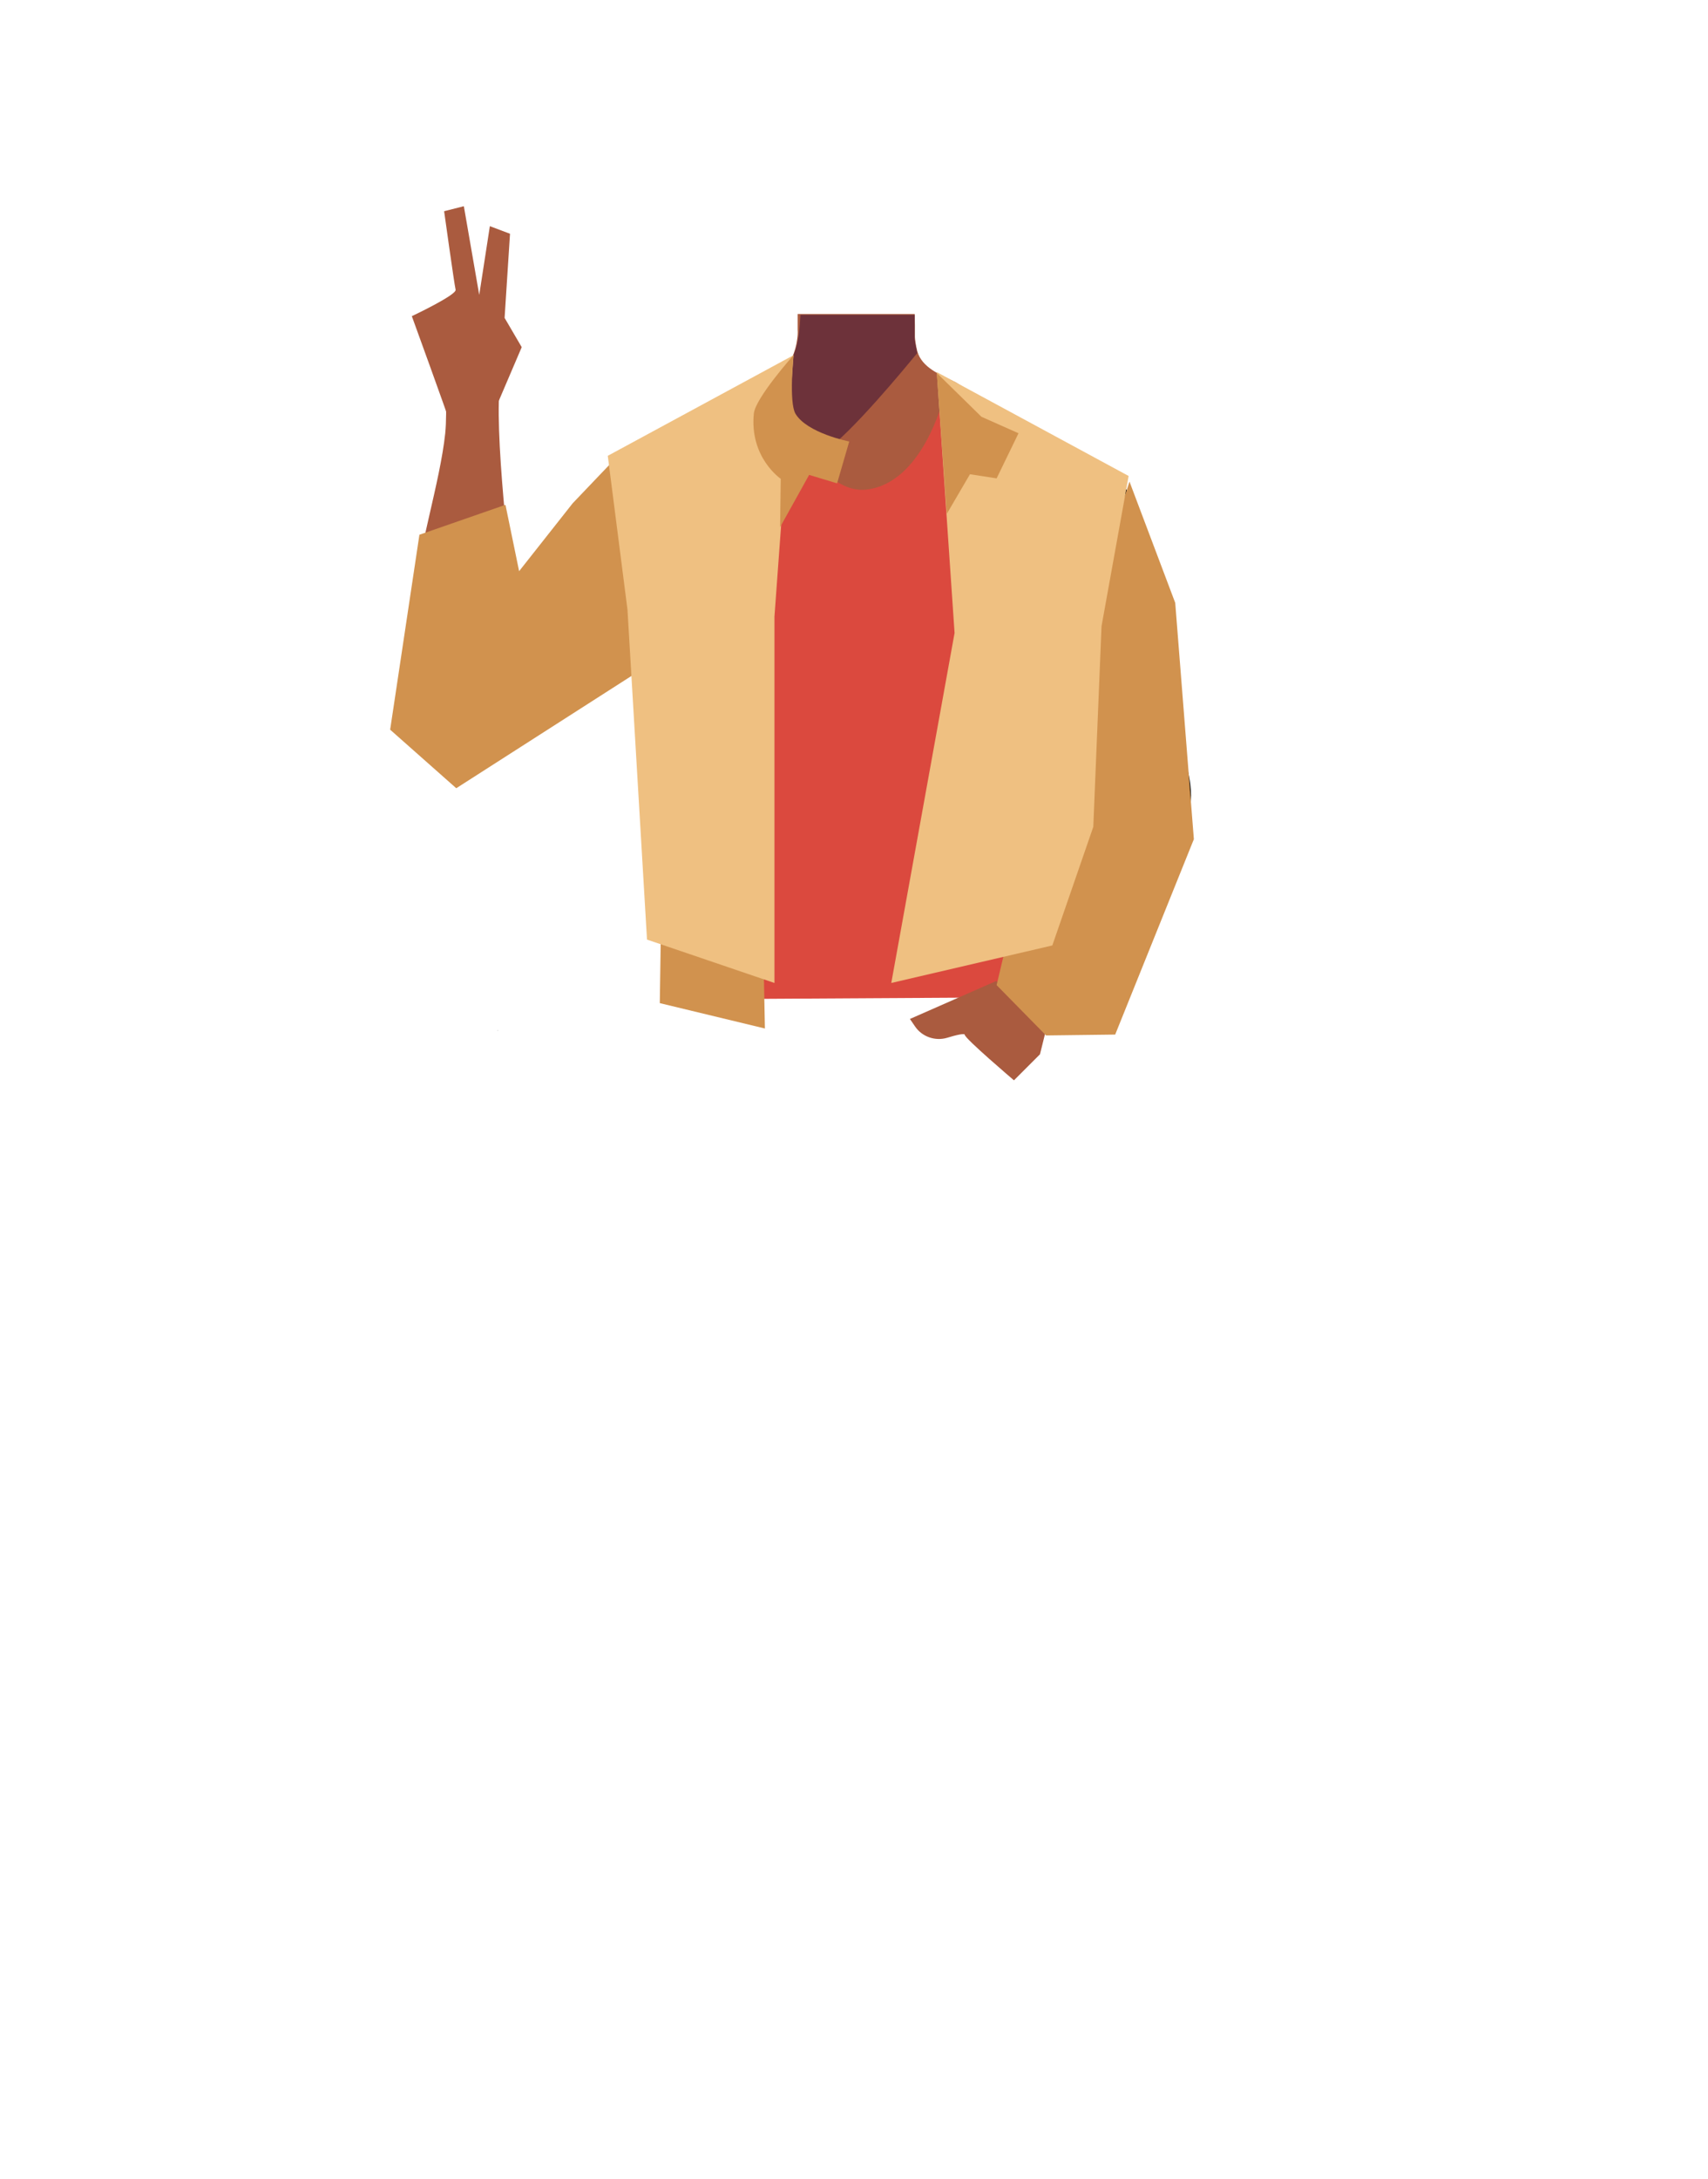<?xml version="1.0" encoding="utf-8"?>
<!-- Generator: Adobe Illustrator 26.0.1, SVG Export Plug-In . SVG Version: 6.00 Build 0)  -->
<svg version="1.1" id="Calque_1" xmlns="http://www.w3.org/2000/svg" xmlns:xlink="http://www.w3.org/1999/xlink" x="0px" y="0px"
	 viewBox="0 0 788 1005" style="enable-background:new 0 0 788 1005;" xml:space="preserve">
<style type="text/css">
	.st0{fill:#AA5B3F;}
	.st1{fill:#6D323A;}
	.st2{fill:none;}
	.st3{fill:none;stroke:#000000;stroke-width:3;stroke-miterlimit:10;}
	.st4{fill:#D1924E;}
	.st5{fill:#DB493E;}
	.st6{fill:#EFC081;}
</style>
<g id="Calque_7">
	<path class="st0" d="M207.4,194.4c-0.6-2.4-17.4-48.6-17.4-48.6s20.8-9.8,20.2-12.2s-5.3-36.2-5.3-36.2l9.1-2.3l7.1,40.9l4.9-31.7
		l9.3,3.5l-2.5,38.8l7.9,13.5l-12.4,29L207.4,194.4z"/>
	<polygon points="229.5,475.3 229.6,475.3 229.5,475.2 	"/>
	<polygon points="229.6,475.3 229.7,475.3 229.7,475.2 	"/>
	<polygon points="229.5,475.3 229.6,475.3 229.5,475.2 	"/>
	<polygon points="229.6,475.3 229.7,475.3 229.7,475.2 	"/>
	<path class="st0" d="M515.1,237.8c-0.6,38.4-26.2,33.2-36.9,42.3c-12.6,10.8-8.3,50-17.2,64c-2.5,3.8-11.4,10.1-15.8,9.1
		c-12.5-2.9-24-30.7-34.8-37.7c-6.3-4.1-23.6-3.6-30.2,0c-11.2,6.2-22.3,34.9-34.8,37.7c-4.4,1-13.4-5.2-15.8-9.1
		c-8.9-14-4.6-53.2-17.2-64c-10.6-9.1-36.2-3.9-36.9-42.3c-0.4-26.6,35-37.3,35-37.3l40.1-19.9c2.6-1.3,5-2.9,7.1-4.8
		c0.8-0.7,1.6-1.5,2.3-2.3l0.6-0.7v-0.1c3.9-4.7,6.5-10.4,7.2-16.4c0.2-1.4,0.3-2.8,0.2-4.2v-2.8v-4.5H422l0.1,5v1.5v3.2
		c0,0.3,0,0.7,0,1l0,0c0,0.6,0.1,1.3,0.2,1.9c0.2,1.5,0.5,3.1,0.9,4.6c2.2,7.6,10.4,10.7,17.7,14.3l37.5,23.4c1,0.5,2.1,1,3.2,1.3
		C488.2,203.4,515.5,214.5,515.1,237.8z"/>
	<path class="st0" d="M422.8,193l-27.5,34.3l-14.8-17.7l-12.4-14.8l0.7-41.6V151l0.1-4.5h53v0.2l0.1,4.7l0,0v1.6l0.1,4.2l0,0v1.3
		l0.1,6.8L422.8,193z"/>
	<path class="st1" d="M423.2,162.8l-1,1.2c-5.2,6.3-28.8,35-41.8,44.3c-3.2,2.3-5.7,3.4-7.2,2.7c-6.8-3.3-14.8-35.1-14.8-35.1
		l0.1-0.1c0.6-0.6,1.2-1.2,1.7-1.9c0.3-0.4,0.7-0.8,1-1.3l0.1-0.1c3.3-4.5,5.6-9.7,6.7-15.2c0-0.2,0.1-0.4,0.1-0.6
		c0.3-1.4,0.5-3,0.7-4.8c0.1-0.7,0.1-1.4,0.2-2.2c0.1-1.4,0.2-2.9,0.3-4.5h52.7v0.2v4.3v6.7l0.1,0.8l0.1,0.7l0.9,4.6L423.2,162.8z"
		/>
	<path class="st2" d="M433.6,387.3c16.2,5.2,23.2,9.6,27,16.6c3.1,5.6,6,18.5,6.3,24.9c0.5,15.1-7.8,52.9-21.9,65.6
		c-14.4,12.9-84.8,12.9-99.2,0c-14.2-12.6-22.5-50.5-21.9-65.6c0.2-6.4,3.2-19.3,6.3-24.9c3.9-6.9,10.9-11.3,27.1-16.6
		c18.5-6,37.3-5,37.3-5S415.1,381.3,433.6,387.3z"/>
	<path class="st0" d="M217.4,354.5c17.7-2.3,21.5-25.6,22.4-34.1s-0.9-26.1-1.8-34.8c-2.3-22.1-10.5-88.8-7.1-110.3
		c2.4-15-25.8-4-25.8-4s1.4,17.9,0.3,28.6c-2.4,22.5-12.1,51.9-17.4,89.1c-1.4,9.8-0.7,29.8,1.4,39.3
		C195.3,354.9,212.2,355.1,217.4,354.5z"/>
	<path class="st3" d="M334.6,246.6c-8.5,26.3-35.5,43.8-35.5,43.8s-48.2,39.4-64.1,52.8c-7.5,6.3-22.8,19.7-39.1,1.5l0,0
		c-13.4-15-1.2-30.5,5.4-37.2c13.3-13.7,43.2-38.6,53.9-54.2c7.9-11.6,15.6-32.7,38.1-41.5c0,0,17.5-9.3,32.5,4l0.6,0.5
		C334.9,223.8,338.1,235.7,334.6,246.6L334.6,246.6z"/>
	<polyline class="st4" points="521.4,401.6 515.1,388 504.2,344.3 505.8,317.1 497.8,232.3 448.1,185 396.1,250.8 344.3,182.8 
		285.1,210.2 264.2,232.1 239.5,263.4 233.2,232.8 193.5,246.6 180,336.5 210.5,363.5 316.8,295.4 319.4,365.6 311.7,414.3 
		312.5,451.4 482.2,449 478.2,402.6 472.9,368.8 475.2,284.1 	"/>
	<path class="st3" d="M464.5,234.4c-6.4,26.9,7.5,55.9,7.5,55.9s20.6,58.8,27.2,78.4c3.1,9.3,9.2,28.7,32.6,21.7l0,0
		c19.3-5.8,16.9-25.4,14.8-34.5c-4.2-18.6-16.7-55.5-17.7-74.4c-0.7-14.1,3.7-36-10.8-55.3c0,0-10.1-17.1-29.9-13.5l-0.8,0.1
		C476.1,214.8,467.1,223.3,464.5,234.4L464.5,234.4z"/>
	<path class="st5" d="M435,184.5c0,0,53.8,21.2,70.1,31.9c28.6,18.9-18,83.4-18,83.4l-10.3,72.3l5,74.7l-7.7,13.1l-153.3,0.9
		l-8.3-13.2l0.6-72c0,0,15.2-58.5,4.6-72.2c-23.8-30.7-21.8-93.8-21.8-93.8l63.7-25.2c0,0,16.9,43.7,39.9,41.4
		C425.4,223.1,435,184.5,435,184.5z"/>
	<polygon class="st4" points="304.4,462.6 304.9,429 352,429 352.9,474.3 	"/>
	<path class="st0" d="M419.8,469.9l39.8-17.5l22.8,23.3l-2.6,10.5l-12,12c0,0-22.7-19.3-22.7-21c0-0.8-4,0.1-8.2,1.4
		c-5.5,1.6-11.5-0.5-14.7-5.2L419.8,469.9z"/>
	<polygon class="st4" points="521.1,222.1 542.2,278 550.8,387 514.5,477.1 482.6,477.5 459.8,454.3 498.3,291.4 	"/>
	<polygon class="st6" points="432.2,171.6 440.4,291.9 411.2,453.3 485.5,436 504.4,381.3 508.2,288.8 520.7,219.5 	"/>
	<polygon class="st4" points="469.9,199.8 459.8,220.6 447.5,218.7 436.8,237 432.2,172 452.8,192.2 	"/>
	<polygon class="st6" points="366.1,163.8 357.3,284.4 357.3,453.3 298.5,433.3 289.5,281.2 280.4,210.2 	"/>
	<path class="st4" d="M366.1,163.8c0,0-2.2,21.7,0.9,27c5.4,9,24.8,12.8,24.8,12.8l-5.6,19.3l-12.9-3.9l-13.4,24.1l0.3-22.3
		c0,0-14.5-9.8-12.4-30.2C348.7,183.3,366.1,163.8,366.1,163.8z"/>
</g>
</svg>
